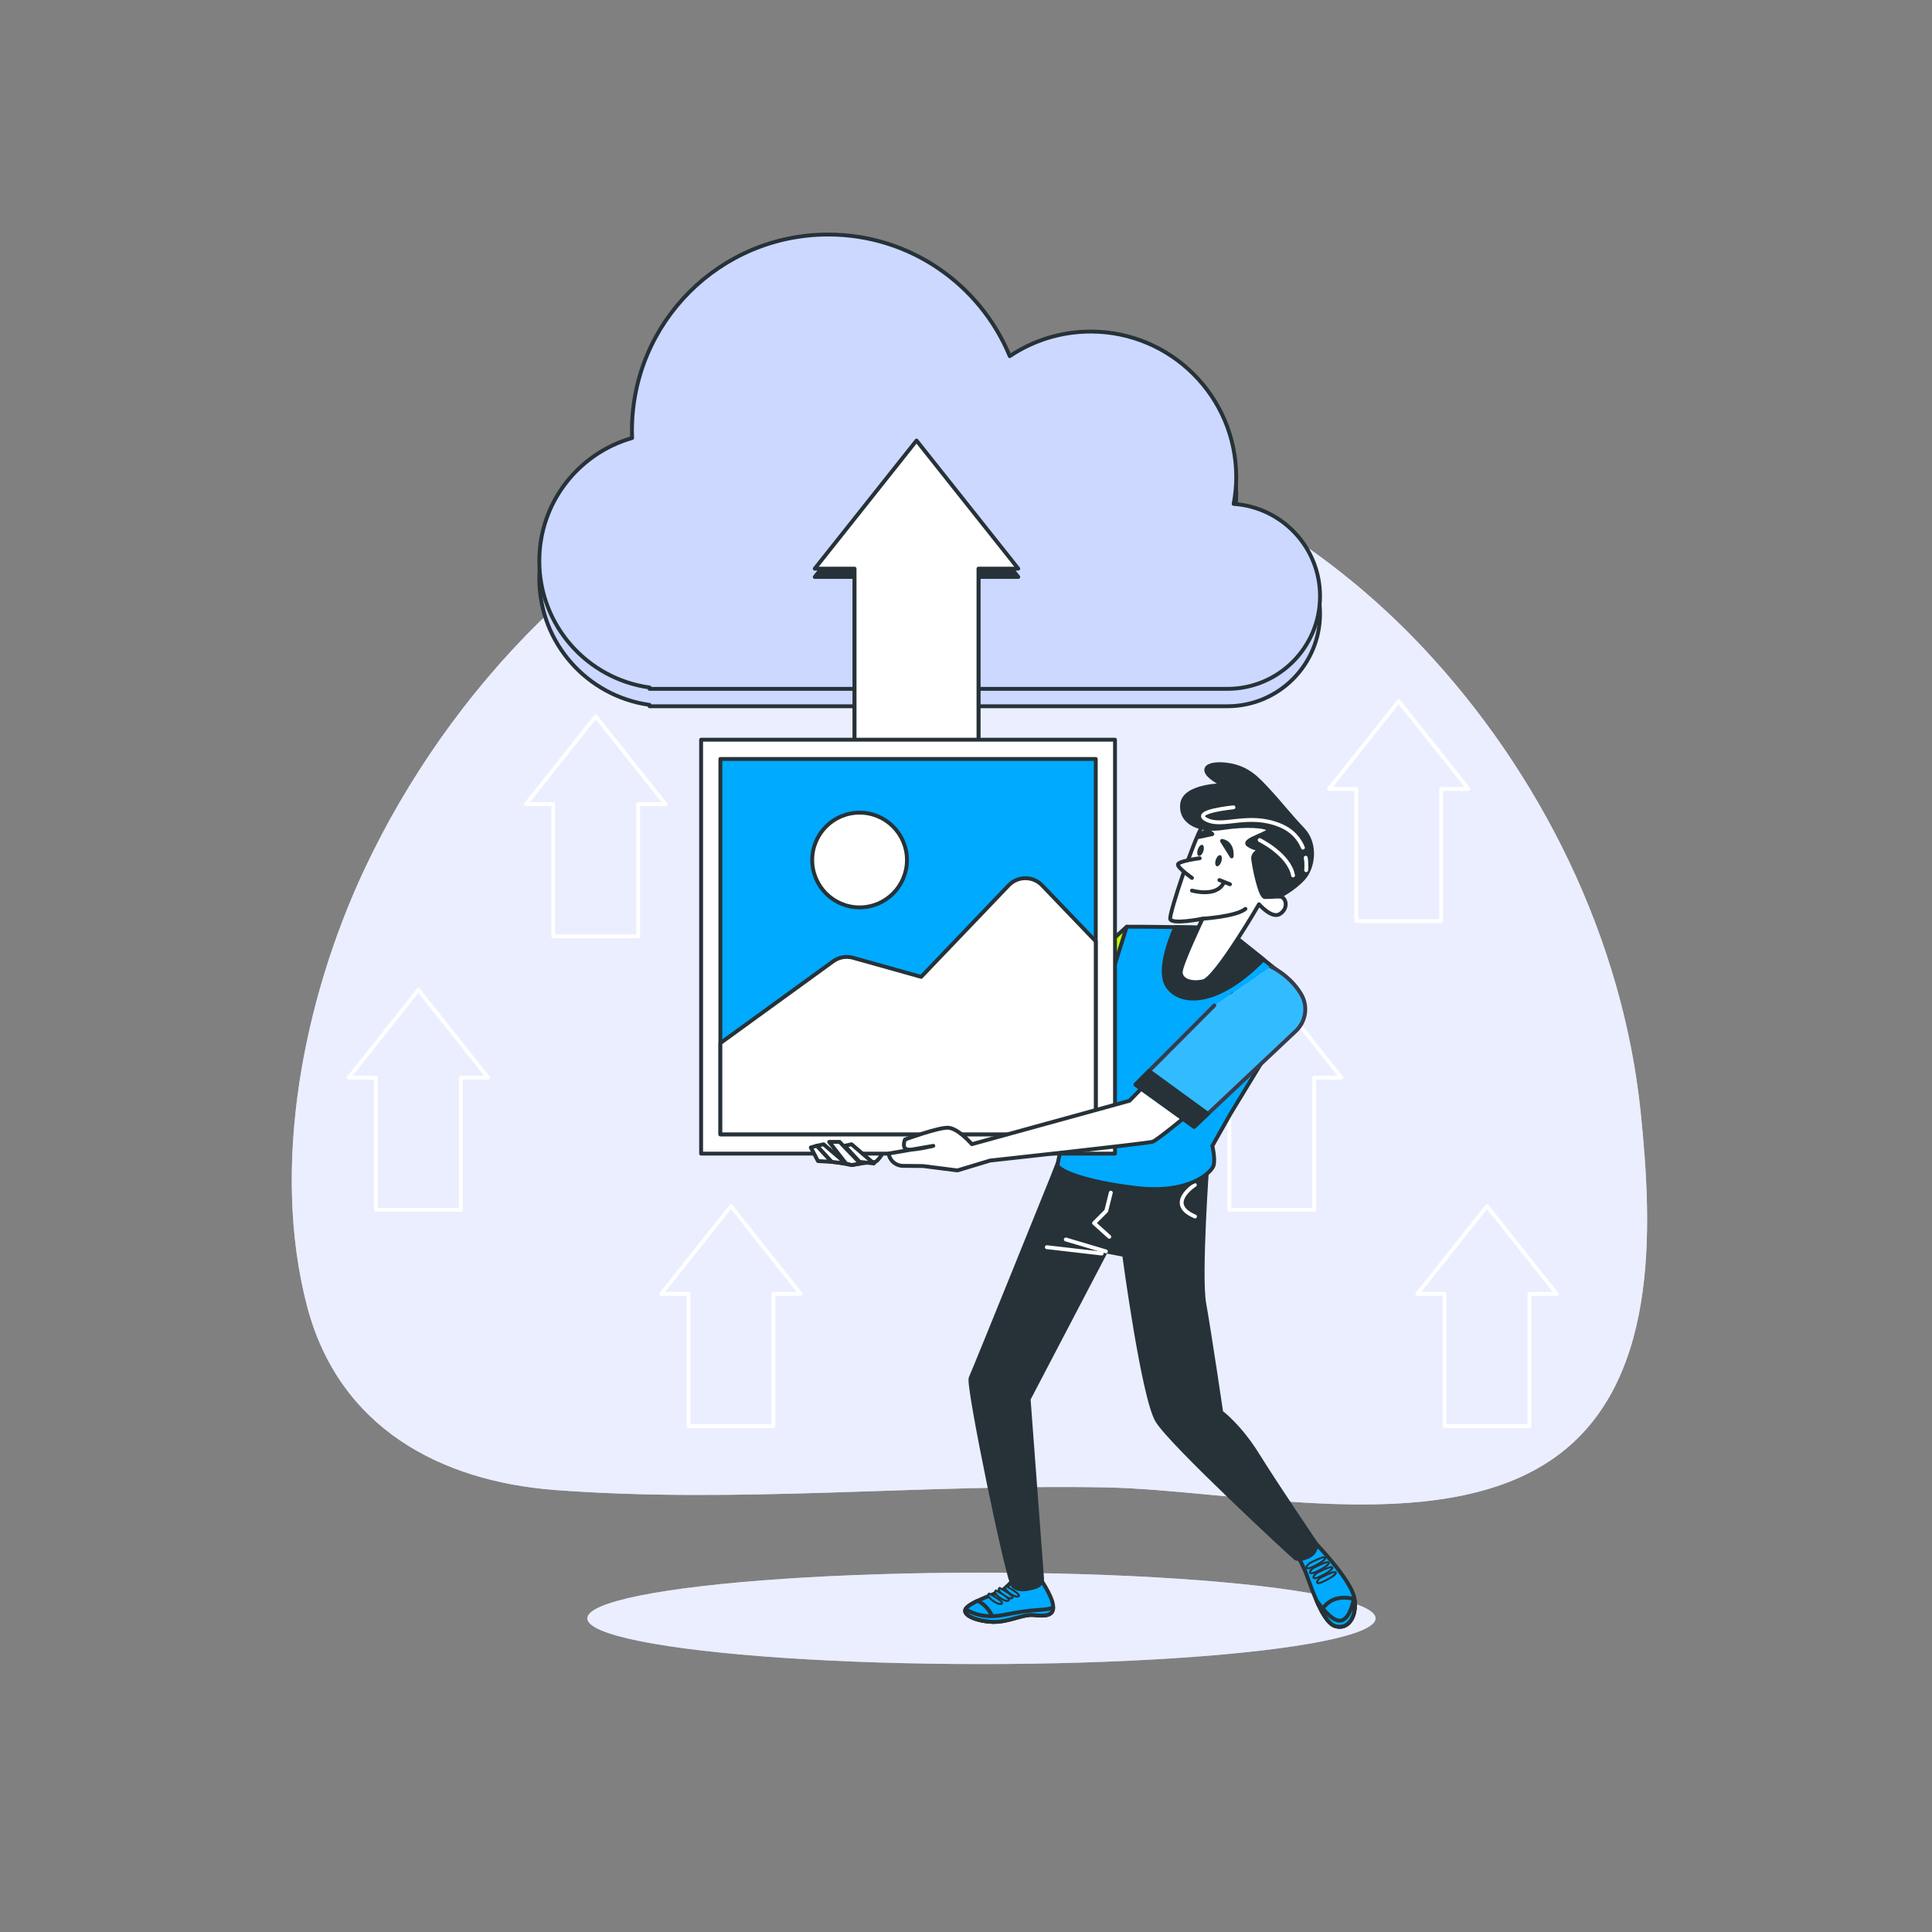<?xml version="1.0" encoding="utf-8"?>
<!-- Generator: Adobe Illustrator 16.0.0, SVG Export Plug-In . SVG Version: 6.00 Build 0)  -->
<!DOCTYPE svg PUBLIC "-//W3C//DTD SVG 1.1//EN" "http://www.w3.org/Graphics/SVG/1.1/DTD/svg11.dtd">
<svg version="1.1" xmlns="http://www.w3.org/2000/svg" xmlns:xlink="http://www.w3.org/1999/xlink" x="0px" y="0px" width="500px"
	 height="500px" viewBox="0 0 500 500" enable-background="new 0 0 500 500" xml:space="preserve">
<rect x="0" y="0" width="500" height="500" fill="#808080" stroke="none"/>
<g id="Background_Simple">
	<g>
		<path id="XMLID_22_" fill="#EBEFFF" d="M368.438,167.794c-41.191-43.933-103.65-69.77-162.631-49.187
			c-49.061,17.122-89.63,59.534-111.689,106.796c-15.521,33.255-24.115,76.344-14.668,112.557
			c8.202,31.443,34.397,45.418,64.357,47.663c47.381,3.55,94.932-1.594,142.347-0.686c33.65,0.644,84.978,13.092,114.988-6.893
			c28.345-18.875,26.574-59.974,23.467-90.165C419.98,242.914,398.725,200.097,368.438,167.794z"/>
		<path id="XMLID_1_" opacity="0.7" fill="#EBEFFF" d="M368.438,167.794c-41.191-43.933-103.65-69.77-162.631-49.187
			c-49.061,17.122-89.63,59.534-111.689,106.796c-15.521,33.255-24.115,76.344-14.668,112.557
			c8.202,31.443,34.397,45.418,64.357,47.663c47.381,3.55,94.932-1.594,142.347-0.686c33.65,0.644,84.978,13.092,114.988-6.893
			c28.345-18.875,26.574-59.974,23.467-90.165C419.98,242.914,398.725,200.097,368.438,167.794z"/>
	</g>
</g>
<g id="Arrows">
	<g>
		<polygon fill="none" stroke="#FFFFFF" stroke-linecap="round" stroke-linejoin="round" stroke-miterlimit="10" points="
			126.327,278.91 108.282,256.194 90.236,278.91 97.294,278.91 97.294,313.11 119.269,313.11 119.269,278.91 		"/>
		<polygon fill="none" stroke="#FFFFFF" stroke-linecap="round" stroke-linejoin="round" stroke-miterlimit="10" points="
			347.165,278.91 329.119,256.194 311.074,278.91 318.133,278.91 318.133,313.11 340.106,313.11 340.106,278.91 		"/>
		<polygon fill="none" stroke="#FFFFFF" stroke-linecap="round" stroke-linejoin="round" stroke-miterlimit="10" points="
			402.888,334.862 384.843,312.146 366.797,334.862 373.855,334.862 373.855,369.063 395.83,369.063 395.83,334.862 		"/>
		<polygon fill="none" stroke="#FFFFFF" stroke-linecap="round" stroke-linejoin="round" stroke-miterlimit="10" points="
			380.031,204.176 361.985,181.459 343.94,204.176 350.998,204.176 350.998,238.376 372.973,238.376 372.973,204.176 		"/>
		<polygon fill="none" stroke="#FFFFFF" stroke-linecap="round" stroke-linejoin="round" stroke-miterlimit="10" points="
			172.217,208.109 154.171,185.393 136.125,208.109 143.184,208.109 143.184,242.309 165.158,242.309 165.158,208.109 		"/>
		<polygon fill="none" stroke="#FFFFFF" stroke-linecap="round" stroke-linejoin="round" stroke-miterlimit="10" points="
			207.214,334.862 189.169,312.146 171.124,334.862 178.182,334.862 178.182,369.063 200.156,369.063 200.156,334.862 		"/>
	</g>
</g>
<g id="Ground">
	<g>
		<ellipse fill="#EBEFFF" cx="254" cy="418.83" rx="102" ry="11.83"/>
		<ellipse opacity="0.5" fill="#EBEFFF" cx="254" cy="418.83" rx="102" ry="11.83"/>
	</g>
</g>
<g id="Cloud">
	<g>
		<path fill="#CCD8FF" stroke="#263238" stroke-linecap="round" stroke-linejoin="round" stroke-miterlimit="10" d="
			M319.272,134.911c0.419-2.25,0.664-4.56,0.664-6.931c0-20.805-16.865-37.671-37.671-37.671c-7.75,0-14.95,2.346-20.938,6.359
			c-7.605-18.468-25.771-31.473-46.983-31.473c-28.055,0-50.799,22.743-50.799,50.799c0,0.625,0.025,1.244,0.047,1.864
			c-13.86,3.952-24.02,16.683-24.02,31.812c0,16.73,12.422,30.524,28.539,32.753v0.351h149.542c13.24,0,23.973-10.732,23.973-23.972
			C341.626,146.108,331.753,135.747,319.272,134.911z"/>
		<path fill="#CCD8FF" stroke="#263238" stroke-linecap="round" stroke-linejoin="round" stroke-miterlimit="10" d="
			M319.272,130.411c0.419-2.25,0.664-4.56,0.664-6.931c0-20.805-16.865-37.671-37.671-37.671c-7.75,0-14.95,2.346-20.938,6.359
			c-7.605-18.468-25.771-31.473-46.983-31.473c-28.055,0-50.799,22.743-50.799,50.799c0,0.625,0.025,1.244,0.047,1.864
			c-13.86,3.952-24.02,16.683-24.02,31.812c0,16.73,12.422,30.524,28.539,32.753v0.351h149.542c13.24,0,23.973-10.732,23.973-23.972
			C341.626,141.608,331.753,131.247,319.272,130.411z"/>
	</g>
</g>
<g id="Character">
	<g>
		<path fill="#FFFFFF" stroke="#263238" stroke-linecap="round" stroke-linejoin="round" stroke-miterlimit="10" d="M267.4,264.462
			l-6.293,3.296c0,0-6.893,2.997-11.387,5.395s-26.67,19.478-26.67,19.478l-4.495,0.3l-2.697,1.798c0,0-4.495,0.899-4.495,1.798
			c0,0.899,0.899,1.199,1.798,1.199s3.896-1.498,3.896-1.498s-3.042,4.462-1.844,4.462s5.17,0.827,5.17,0.827
			s4.465-0.795,5.963-0.795c1.499,0,5.094-8.091,5.094-8.091s25.771-10.188,29.067-12.586c3.297-2.396,12.886-8.39,12.886-8.39
			L267.4,264.462z"/>
		<g>
			<polygon fill="#C6FF00" stroke="#263238" stroke-linecap="round" stroke-linejoin="round" stroke-miterlimit="10" points="
				291.593,239.839 263.505,265.361 271.596,274.95 287.178,268.957 292.572,240.189 			"/>
			<polygon fill="#263238" stroke="#263238" stroke-linecap="round" stroke-linejoin="round" stroke-miterlimit="10" points="
				267.25,261.958 263.505,265.361 271.596,274.95 276.434,273.089 			"/>
		</g>
		<g>
			<g>
				<path fill="#00AAFF" stroke="#263238" stroke-linecap="round" stroke-linejoin="round" stroke-miterlimit="10" d="
					M340.622,399.533c0,0,8.917,9.281,9.827,13.83c0.91,4.55-1.273,8.554-4.913,7.462s-6.916-12.375-7.825-14.377
					c-0.91-2.002-2.002-4.186-2.002-4.186S338.438,398.623,340.622,399.533z"/>
				<path fill="#00AAFF" stroke="#263238" stroke-linecap="round" stroke-linejoin="round" stroke-miterlimit="10" d="
					M350.526,413.851c0.665,4.342-1.482,8.027-4.99,6.975c-1.263-0.379-2.481-1.985-3.573-4.004
					C344.327,412.956,348.155,413.209,350.526,413.851z"/>
				<path fill="#00AAFF" stroke="#263238" stroke-linecap="round" stroke-linejoin="round" stroke-miterlimit="10" d="
					M340.707,414.222c1.98,2.729,4.539,5.661,6.467,5.147c2.009-0.536,2.931-4.121,3.279-5.98c0.896,4.539-1.284,8.526-4.917,7.437
					C343.762,420.293,342.076,417.341,340.707,414.222z"/>
				
					<path fill="#00AAFF" stroke="#263238" stroke-width="0.5" stroke-linecap="round" stroke-linejoin="round" stroke-miterlimit="10" d="
					M338.803,404.629c0,0,4.003-2.185,4.186-1.456c0.182,0.728-3.822,2.729-4.368,2.729S337.711,405.721,338.803,404.629z"/>
				
					<path fill="#00AAFF" stroke="#263238" stroke-width="0.5" stroke-linecap="round" stroke-linejoin="round" stroke-miterlimit="10" d="
					M339.712,405.902c0,0,4.004-2.184,4.186-1.456c0.183,0.729-3.821,2.729-4.367,2.729S338.62,406.994,339.712,405.902z"/>
				
					<path fill="#00AAFF" stroke="#263238" stroke-width="0.5" stroke-linecap="round" stroke-linejoin="round" stroke-miterlimit="10" d="
					M340.622,407.176c0,0,4.004-2.184,4.186-1.455c0.182,0.728-3.821,2.729-4.367,2.729S339.53,408.269,340.622,407.176z"/>
				
					<path fill="#00AAFF" stroke="#263238" stroke-width="0.5" stroke-linecap="round" stroke-linejoin="round" stroke-miterlimit="10" d="
					M341.532,408.45c0,0,4.004-2.184,4.186-1.456c0.182,0.729-3.821,2.729-4.368,2.729
					C340.805,409.724,340.44,409.542,341.532,408.45z"/>
			</g>
			<g>
				<path fill="#00AAFF" stroke="#263238" stroke-linecap="round" stroke-linejoin="round" stroke-miterlimit="10" d="
					M268.745,407.878c0,0,3.482,4.849,3.794,7.603c0.313,2.754-1.989,2.822-4.935,2.506c-2.945-0.315-6.45,1.86-10.599,1.753
					s-8.923-1.924-6.621-3.892c2.303-1.969,8.3-3.585,9.591-4.717c1.29-1.132,2.18-2.194,2.18-2.194L268.745,407.878z"/>
				<path fill="#00AAFF" stroke="#263238" stroke-linecap="round" stroke-linejoin="round" stroke-miterlimit="10" d="
					M250.385,415.848c0.646-0.553,1.588-1.076,2.631-1.571c2.771,1.399,3.902,3.976,4.341,5.46
					c-0.117,0.001-0.233,0.006-0.351,0.003C252.857,419.632,248.083,417.815,250.385,415.848z"/>
				
					<path fill="#00AAFF" stroke="#263238" stroke-width="0.5" stroke-linecap="round" stroke-linejoin="round" stroke-miterlimit="10" d="
					M260.359,410.486c0,0,4.269,2.234,3.188,2.669C262.466,413.591,259.226,411.096,260.359,410.486z"/>
				
					<path fill="#00AAFF" stroke="#263238" stroke-width="0.5" stroke-linecap="round" stroke-linejoin="round" stroke-miterlimit="10" d="
					M258.703,410.938c0,0,4.269,2.234,3.188,2.669S257.569,411.547,258.703,410.938z"/>
				
					<path fill="#00AAFF" stroke="#263238" stroke-width="0.5" stroke-linecap="round" stroke-linejoin="round" stroke-miterlimit="10" d="
					M257.744,411.6c0,0,4.269,2.234,3.188,2.669C259.851,414.704,256.61,412.209,257.744,411.6z"/>
				
					<path fill="#00AAFF" stroke="#263238" stroke-width="0.5" stroke-linecap="round" stroke-linejoin="round" stroke-miterlimit="10" d="
					M255.982,412.4c0,0,4.269,2.234,3.188,2.669C258.089,415.505,254.849,413.01,255.982,412.4z"/>
				<path fill="#00AAFF" stroke="#263238" stroke-linecap="round" stroke-linejoin="round" stroke-miterlimit="10" d="
					M249.901,416.459c3.127,1.917,6.471,2.143,9.93,1.47c3.835-0.747,5.84-1.094,9.518-1.317c1.548-0.095,2.557-0.315,3.212-0.54
					c-0.077,2.166-2.24,2.207-4.956,1.915c-2.945-0.315-6.45,1.86-10.599,1.753C253.292,419.643,249.093,418.177,249.901,416.459z"
					/>
			</g>
			<g>
				<path fill="#263238" stroke="#263238" stroke-linecap="round" stroke-linejoin="round" stroke-miterlimit="10" d="
					M312.483,300.971c0,0-2.104,29.235-0.831,36.332c1.274,7.098,4.402,28.199,4.402,28.199s4.731,3.458,9.463,11.102
					c4.731,7.643,15.104,22.93,15.104,22.93s0.364,2.729-2.911,3.64c0,0-1.639,0.728-2.548,0
					c-0.91-0.729-32.029-29.481-35.669-35.486c-3.64-6.006-8.557-42.911-8.557-42.911l-4.731-0.91l-19.994,38.22l3.475,46.456
					c0,0,0.277,1.604-2.007,2.247s-4.097,0.884-5.455-0.285c-1.359-1.169-11.896-52.057-11.027-53.869
					c0.868-1.813,21.068-51.842,21.068-51.842l1.638-4.186c0,0,19.108,2.184,27.661,0.546
					C310.118,299.515,311.756,298.241,312.483,300.971z"/>
				
					<line fill="none" stroke="#FFFFFF" stroke-linecap="round" stroke-linejoin="round" stroke-miterlimit="10" x1="286.206" y1="323.865" x2="275.833" y2="320.771"/>
				
					<line fill="none" stroke="#FFFFFF" stroke-linecap="round" stroke-linejoin="round" stroke-miterlimit="10" x1="285.114" y1="324.411" x2="270.92" y2="322.773"/>
				<path fill="none" stroke="#FFFFFF" stroke-linecap="round" stroke-linejoin="round" stroke-miterlimit="10" d="M309.218,306.665
					c0,0-7.678,4.894,0.05,8.163"/>
			</g>
			<polyline fill="none" stroke="#FFFFFF" stroke-linecap="round" stroke-linejoin="round" stroke-miterlimit="10" points="
				287.477,308.659 286.296,313.385 283.146,316.535 287.083,320.079 			"/>
		</g>
		<path fill="#00AAFF" stroke="#263238" stroke-linecap="round" stroke-linejoin="round" stroke-miterlimit="10" d="
			M332.467,252.723c-6.998-5.683-15.688-12.545-15.688-12.545s-18.433-0.416-25.186-0.338l-9.498,30.317
			c0,0-8.734,30.209-8.371,31.482c0.364,1.274,6.552,4.186,20.382,5.823c13.831,1.638,19.654-4.186,20.019-6.005
			c0.364-1.82-0.364-4.914-0.364-4.914l4.731-8.371l15.651-25.737C336.09,259.233,335.376,255.085,332.467,252.723z"/>
		<path fill="#263238" stroke="#263238" stroke-linecap="round" stroke-linejoin="round" stroke-miterlimit="10" d="M326.97,248.291
			c-5.359-4.297-10.191-8.113-10.191-8.113s-6.116-0.138-12.592-0.24c-1.638,3.74-4.466,11.383-2.139,15.166
			C304.916,259.763,314.313,261.154,326.97,248.291z"/>
		<g>
			<path fill="#FFFFFF" stroke="#263238" stroke-linecap="round" stroke-linejoin="round" stroke-miterlimit="10" d="
				M318.674,209.01c0,0-5.277,1.456-7.462,4.731c-2.184,3.276-8.553,22.384-8.371,24.022c0.183,1.638,8.371,0,8.371,0
				s-5.642,11.829-5.642,13.831s2.548,3.094,5.824,2.366c3.275-0.729,14.435-19.942,14.435-19.942s3.307,3.844,5.401,2.525
				c2.395-1.508,1.638-4.549-0.183-4.549c-1.819,0,5.096-7.461,2.73-12.375C331.412,214.705,320.857,207.372,318.674,209.01z"/>
			<g>
				<path fill="#263238" stroke="#263238" stroke-linecap="round" stroke-linejoin="round" stroke-miterlimit="10" d="
					M316.672,203.187c0,0-10.191,0-10.737,4.914s4.731,7.097,10.555,6.188c5.824-0.91,11.102-0.546,11.829,0.364
					c0.729,0.91-7.098,2.729-5.277,4.003s3.64,1.092,3.64,1.092s-2.548,0.728-2.366,2.547c0.183,1.82,1.766,9.859,3.04,9.859
					c1.273,0,3.693-0.16,3.693-0.16s3.458-1.638,6.188-4.55c2.73-2.912,3.458-9.099,0-12.739c-3.457-3.64-6.188-7.151-8.917-10.063
					c-2.729-2.912-5.277-6.006-10.737-6.733C312.122,197.181,309.21,199.365,316.672,203.187z"/>
				<path fill="none" stroke="#FFFFFF" stroke-linecap="round" stroke-linejoin="round" stroke-miterlimit="10" d="M337.923,221.975
					c0.302,1.854,0.109,3.23,0.109,3.23"/>
				<path fill="none" stroke="#FFFFFF" stroke-linecap="round" stroke-linejoin="round" stroke-miterlimit="10" d="M319.219,208.934
					c0,0-11.169,1.087-6.949,3.22c4.22,2.134,10.678-1.864,18.813,1.356c3.437,1.36,5.21,3.658,6.112,5.859"/>
				<path fill="none" stroke="#FFFFFF" stroke-linecap="round" stroke-linejoin="round" stroke-miterlimit="10" d="M325.999,217.408
					c0,0,7.626,3.729,8.644,9.152"/>
			</g>
			<path fill="none" stroke="#263238" stroke-linecap="round" stroke-linejoin="round" stroke-miterlimit="10" d="M311.212,237.763
				c0,0,8.735-0.546,11.102-2.548"/>
			<g>
				<path fill="none" stroke="#263238" stroke-linecap="round" stroke-linejoin="round" stroke-miterlimit="10" d="M308.482,230.484
					c0,0,6.369,1.82,8.189-2.002"/>
				
					<line fill="none" stroke="#263238" stroke-linecap="round" stroke-linejoin="round" stroke-miterlimit="10" x1="315.58" y1="227.754" x2="318.31" y2="228.846"/>
				<path fill="#FFFFFF" stroke="#263238" stroke-linecap="round" stroke-linejoin="round" stroke-miterlimit="10" d="
					M310.484,222.113c0,0-5.642,0.728-5.642,1.638s3.64,3.458,3.64,3.458"/>
			</g>
			
				<ellipse transform="matrix(0.949 0.316 -0.316 0.949 85.607 -86.936)" fill="#263238" cx="310.49" cy="220.127" rx="0.752" ry="1.503"/>
			
				<ellipse transform="matrix(0.949 0.317 -0.317 0.949 86.716 -88.395)" fill="#263238" cx="315.273" cy="222.554" rx="0.752" ry="1.503"/>
			<path fill="#263238" stroke="#263238" stroke-linecap="round" stroke-linejoin="round" stroke-miterlimit="10" d="
				M316.25,217.623c0,0,2.755,0.25,2.505,4.007L316.25,217.623z"/>
			<path fill="#263238" stroke="#263238" stroke-linecap="round" stroke-linejoin="round" stroke-miterlimit="10" d="
				M313.746,215.87c0,0-1.503-2.004-3.507,0.751L313.746,215.87z"/>
		</g>
		<g>
			<polygon fill="#263238" stroke="#263238" stroke-linecap="round" stroke-linejoin="round" stroke-miterlimit="10" points="
				263.529,149.312 237.195,116.161 210.86,149.312 221.161,149.312 221.161,199.222 253.229,199.222 253.229,149.312 			"/>
			<polygon fill="#FFFFFF" stroke="#263238" stroke-linecap="round" stroke-linejoin="round" stroke-miterlimit="10" points="
				263.529,147.165 237.195,114.014 210.86,147.165 221.161,147.165 221.161,197.075 253.229,197.075 253.229,147.165 			"/>
			<g>
				
					<rect x="181.449" y="191.438" fill="#FFFFFF" stroke="#263238" stroke-linecap="round" stroke-linejoin="round" stroke-miterlimit="10" width="107.113" height="107.114"/>
				
					<rect x="186.431" y="196.421" fill="#00AAFF" stroke="#263238" stroke-linecap="round" stroke-linejoin="round" stroke-miterlimit="10" width="97.15" height="97.149"/>
				<g>
					<path fill="#FFFFFF" stroke="#263238" stroke-linecap="round" stroke-linejoin="round" stroke-miterlimit="10" d="
						M261.046,229.126l-22.652,23.683l-17.647-4.942c-1.758-0.492-3.645-0.154-5.123,0.918l-29.192,21.172v23.612h97.15v-49.956
						l-13.898-14.493C267.327,226.665,263.399,226.667,261.046,229.126z"/>
					
						<circle fill="#FFFFFF" stroke="#263238" stroke-linecap="round" stroke-linejoin="round" stroke-miterlimit="10" cx="222.458" cy="222.572" r="12.258"/>
				</g>
			</g>
		</g>
		<path fill="#FFFFFF" stroke="#263238" stroke-linecap="round" stroke-linejoin="round" stroke-miterlimit="10" d="
			M319.087,257.349l-26.771,27.523L251.52,296.11c0,0-3.636-4.234-6.262-4.258c-2.625-0.024-11.055,3.049-11.055,3.049
			s-1.074,2.615,1.026,2.635s6.31-0.992,6.31-0.992l-11.57,1.994l0,0c0.286,1.82,1.847,3.167,3.689,3.185l5.207,0.048l8.917,1.132
			l8.425-2.548c0,0,39.946-4.359,42.052-4.865c2.104-0.506,35.978-29.6,35.978-29.6s3.835-3.372,2.373-7.281
			c-1.463-3.909-8.93-6.675-8.93-6.675"/>
		<g>
			<path fill="#33BBFF" stroke="#363C4D" stroke-linecap="round" stroke-linejoin="round" stroke-miterlimit="10" d="
				M314.256,260.222l-20.403,20.47l15.183,10.928l26.328-24.794c2.637-2.482,3.219-6.472,1.347-9.571
				c-0.028-0.048-0.058-0.096-0.087-0.145c-2.953-4.821-7.728-6.963-7.728-6.963"/>
			<polygon fill="#263238" stroke="#263238" stroke-linecap="round" stroke-linejoin="round" stroke-miterlimit="10" points="
				309.035,291.619 312.604,288.259 297.373,277.159 293.853,280.691 			"/>
		</g>
		<g>
			<polygon fill="#FFFFFF" stroke="#263238" stroke-linecap="round" stroke-linejoin="round" stroke-miterlimit="10" points="
				211.364,296.525 215.213,300.688 218.936,301.103 213.145,296.139 			"/>
			<polygon fill="#FFFFFF" stroke="#263238" stroke-linecap="round" stroke-linejoin="round" stroke-miterlimit="10" points="
				218.602,296.525 222.452,300.688 226.174,301.103 220.384,296.139 			"/>
			<polygon fill="#FFFFFF" stroke="#263238" stroke-linecap="round" stroke-linejoin="round" stroke-miterlimit="10" points="
				218.936,301.103 214.593,295.519 217.281,295.519 222.659,301.103 220.384,301.516 			"/>
			<polygon fill="#FFFFFF" stroke="#263238" stroke-linecap="round" stroke-linejoin="round" stroke-miterlimit="10" points="
				209.836,296.966 211.698,300.481 215.213,300.688 211.364,296.525 			"/>
		</g>
	</g>
</g>
</svg>
